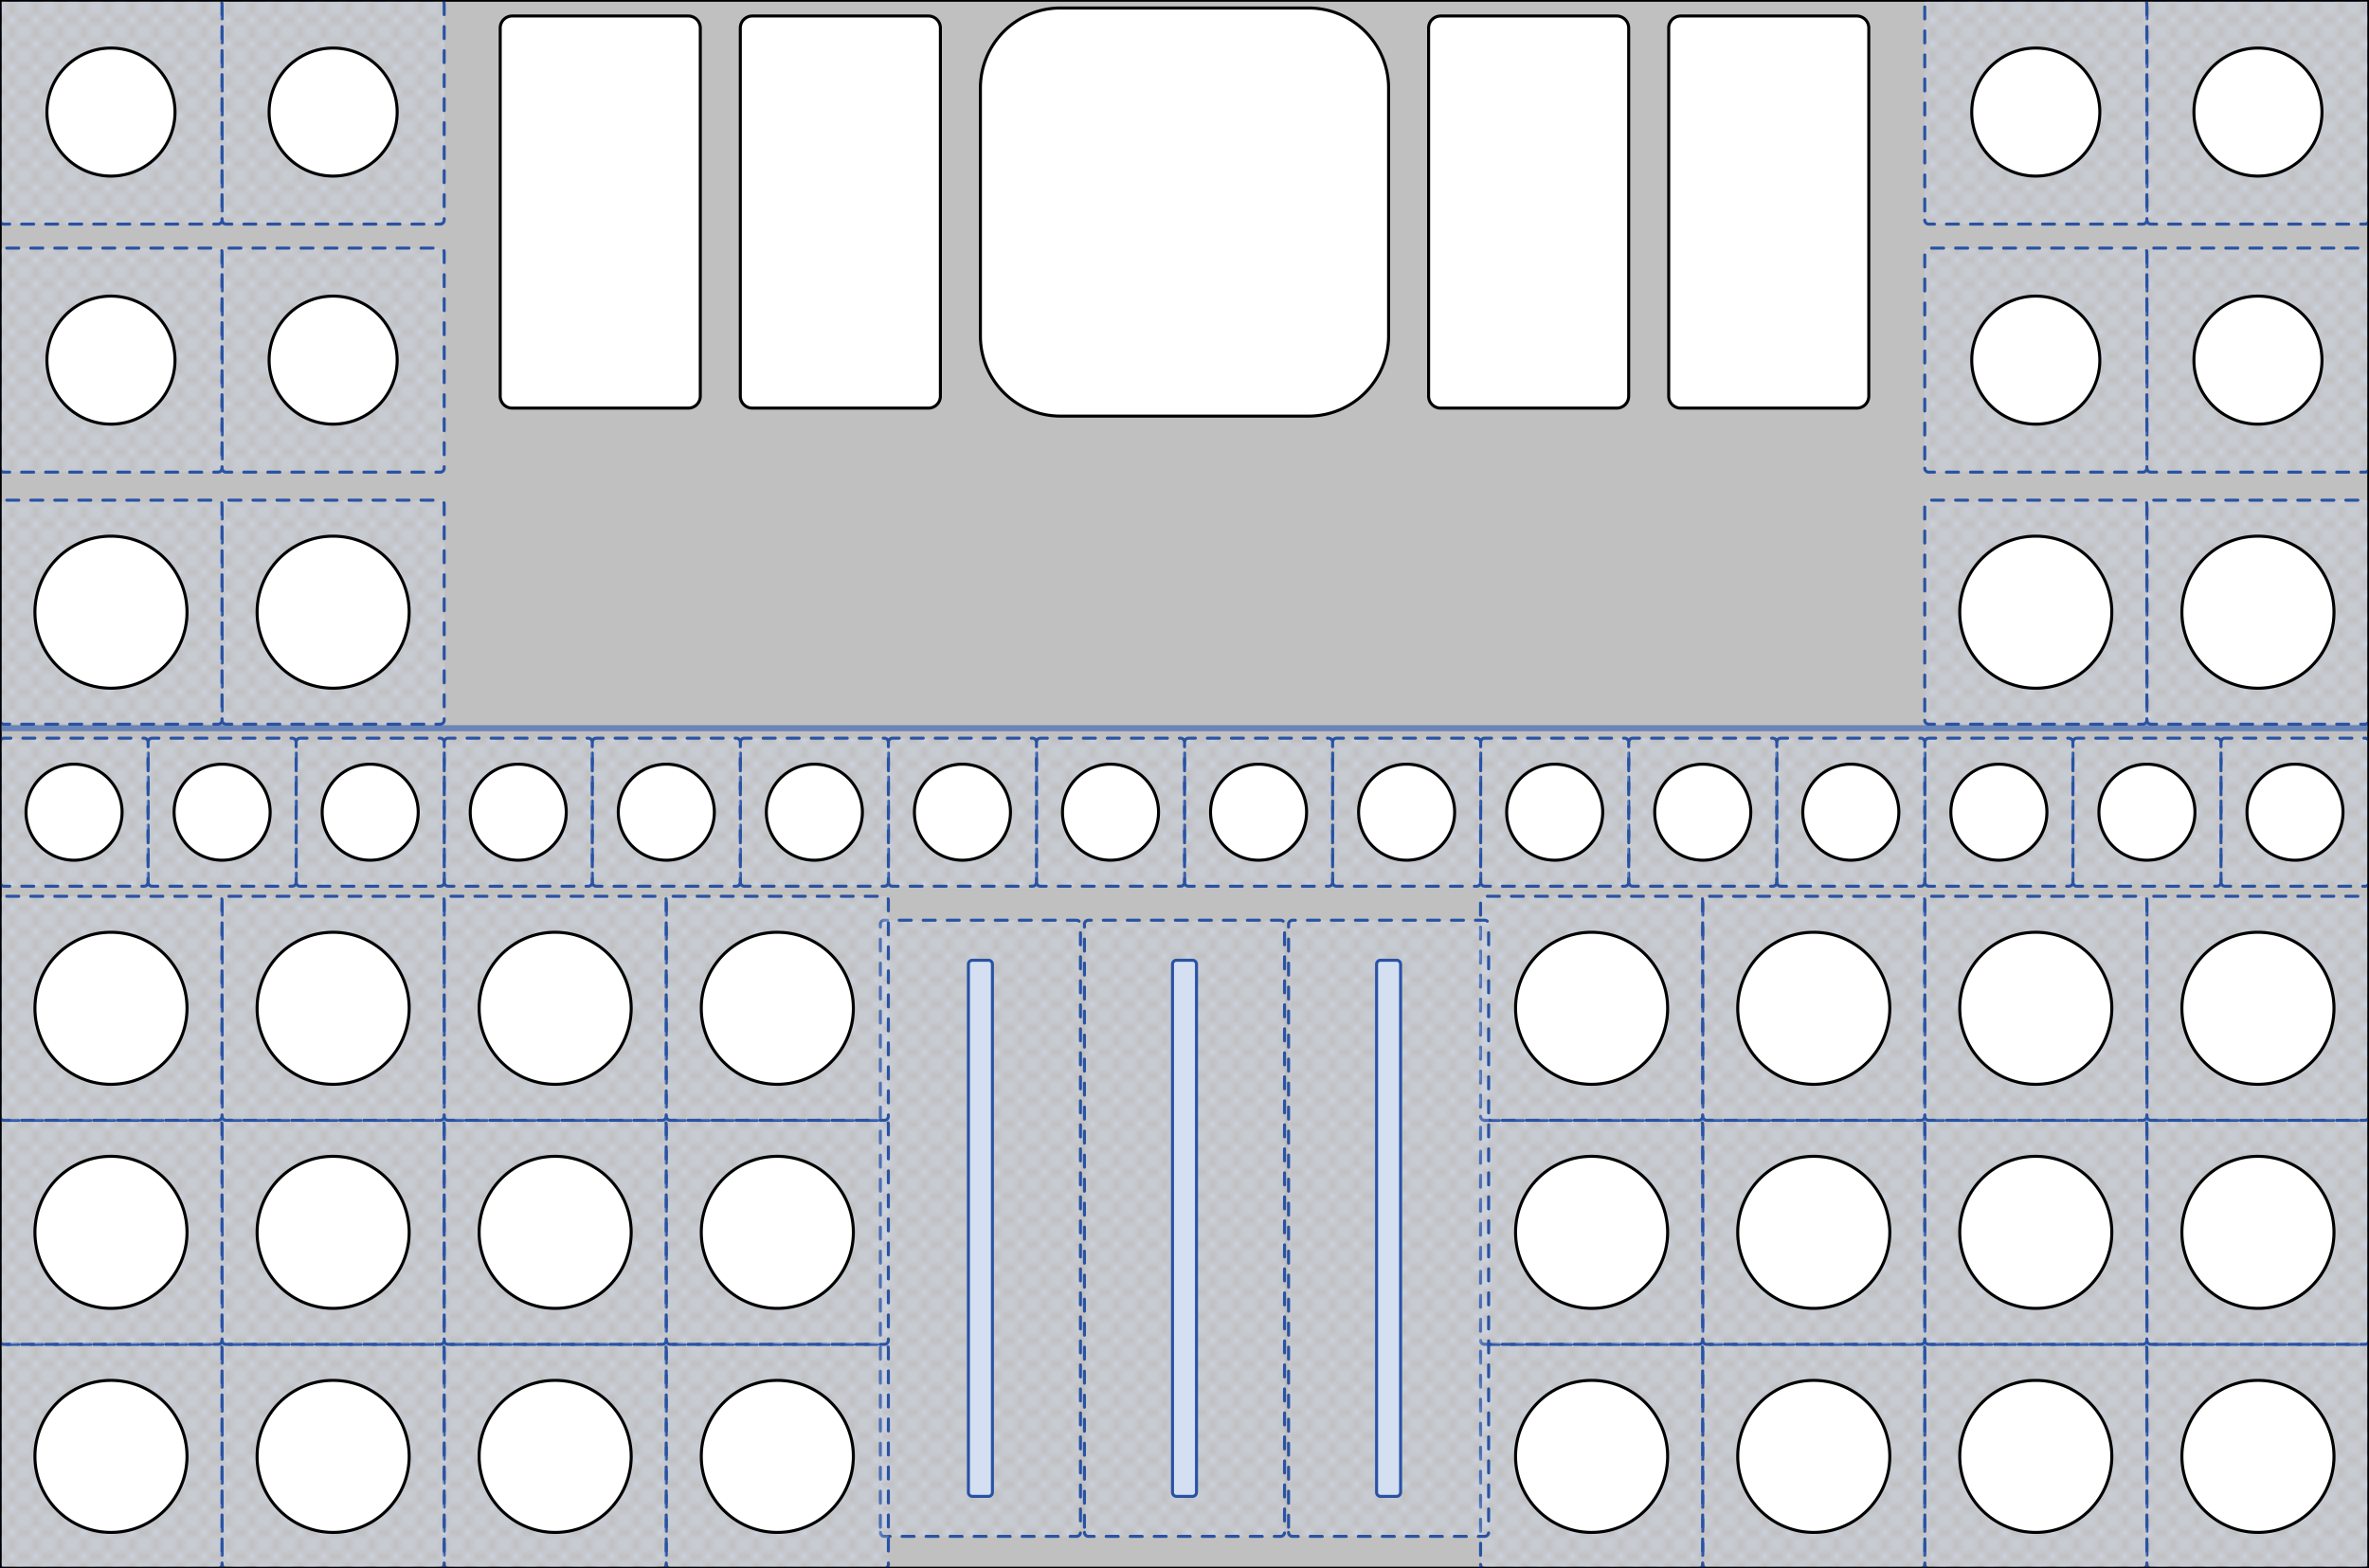 <?xml version="1.0" standalone="no"?>
<!DOCTYPE svg PUBLIC "-//W3C//DTD SVG 1.1//EN" 
  "http://www.w3.org/Graphics/SVG/1.1/DTD/svg11.dtd">
<svg width="296.000mm" height="196.000mm" version="1.1"
     viewBox="0 0 296.000 196.000"
     xmlns="http://www.w3.org/2000/svg"  xmlns:xlink="http://www.w3.org/1999/xlink" 
     xmlns:fpd="http://www.schaeffer-ag.de">
  <desc>Created with the Front Panel Designer by the export of the file '500-0950.fpd'.</desc>
  <defs>
    <pattern id="revside-fill" x="1" y="1" width="2.960" height="2.960" patternUnits="userSpaceOnUse">
      <line x1="0" y1="0" x2="2.960" y2="2.960" style="stroke-width:0.296; stroke:black; stroke-dasharray:none;" />
      <line x1="0" y1="2.960" x2="2.960" y2="0" style="stroke-width:0.296; stroke:black; stroke-dasharray:none;" />
    </pattern>
    <pattern id="revside-fill-silver" x="1" y="1" width="2.960" height="2.960" patternUnits="userSpaceOnUse">
      <line x1="0" y1="0" x2="2.960" y2="2.960" style="stroke-width:0.296; stroke:#e0e0e0; stroke-dasharray:none;" />
      <line x1="0" y1="2.960" x2="2.960" y2="0" style="stroke-width:0.296; stroke:#e0e0e0; stroke-dasharray:none;" />
    </pattern>
  </defs>
<g transform="scale(1,-1) translate( -0.000, -196.000)" 
   fill-rule="evenodd"
   style="stroke-linecap:round; stroke-linejoin:round; stroke-opacity:1.0; stroke-opacity:1.0;">
<path d="
M296.000 196.000
L296.000 0.000
L0.000 0.000
L0.000 196.000
L296.000 196.000
" 
fill="#c0c0c0" fill-opacity="1" vector-effect="non-scaling-stroke" stroke="#000000" stroke-width="0.100mm" stroke-opacity="1" fpd:visible="front back" />
<path d="
M296.000 105.000
L0.000 105.000
" 
fill="none" vector-effect="non-scaling-stroke" stroke="#6c85b8" stroke-width="0.200mm" stroke-opacity="1" fpd:visible="front" fpd:print_element="0" fpd:engraving="1" />
<path d="
M381.000 51.500
A0.500,0.500 0 0,1 381.500,51.000
L402.500 51.000
A0.500,0.500 0 0,1 403.000,51.500
L403.000 127.500
A0.500,0.500 0 0,1 402.500,128.000
L381.500 128.000
A0.500,0.500 0 0,1 381.000,127.500
L381.000 51.500
" 
fill="url(#revside-fill-#d4dff2)" opacity="1" vector-effect="non-scaling-stroke" stroke="#2952a3" stroke-width="0.100mm" stroke-opacity="1"  stroke-dasharray="1.5 1.5" fpd:visible="back" fpd:print_element="0" />
<path d="
M336.125 69.500
A0.500,0.500 0 0,1 336.625,69.000
L363.375 69.000
A0.500,0.500 0 0,1 363.875,69.500
L363.875 96.500
A0.500,0.500 0 0,1 363.375,97.000
L336.625 97.000
A0.500,0.500 0 0,1 336.125,96.500
L336.125 69.500
" 
fill="url(#revside-fill-#d4dff2)" opacity="1" vector-effect="non-scaling-stroke" stroke="#2952a3" stroke-width="0.100mm" stroke-opacity="1"  stroke-dasharray="1.5 1.5" fpd:visible="back" fpd:print_element="0" />
<path d="
M110.000 4.500
A0.500,0.500 0 0,1 110.500,4.000
L134.500 4.000
A0.500,0.500 0 0,1 135.000,4.500
L135.000 80.500
A0.500,0.500 0 0,1 134.500,81.000
L110.500 81.000
A0.500,0.500 0 0,1 110.000,80.500
L110.000 4.500
" 
fill="url(#revside-fill-#d4dff2)" opacity="1" vector-effect="non-scaling-stroke" stroke="#2952a3" stroke-width="0.100mm" stroke-opacity="1"  stroke-dasharray="1.5 1.5" fpd:visible="back" fpd:print_element="0" />
<path d="
M337.500 129.500
A0.500,0.500 0 0,1 338.000,129.000
L362.000 129.000
A0.500,0.500 0 0,1 362.500,129.500
L362.500 153.500
A0.500,0.500 0 0,1 362.000,154.000
L338.000 154.000
A0.500,0.500 0 0,1 337.500,153.500
L337.500 129.500
" 
fill="url(#revside-fill-#d4dff2)" opacity="1" vector-effect="non-scaling-stroke" stroke="#2952a3" stroke-width="0.100mm" stroke-opacity="1"  stroke-dasharray="1.5 1.5" fpd:visible="back" fpd:print_element="0" />
<path d="
M335.000 35.000
A0.500,0.500 0 0,1 335.500,34.500
L364.500 34.500
A0.500,0.500 0 0,1 365.000,35.000
L365.000 64.000
A0.500,0.500 0 0,1 364.500,64.500
L335.500 64.500
A0.500,0.500 0 0,1 335.000,64.000
L335.000 35.000
" 
fill="url(#revside-fill-#d4dff2)" opacity="1" vector-effect="non-scaling-stroke" stroke="#2952a3" stroke-width="0.100mm" stroke-opacity="1"  stroke-dasharray="1.5 1.5" fpd:visible="back" fpd:print_element="0" />
<path d="
M-92.000 136.500
A0.500,0.500 0 0,1 -91.500,136.000
L-67.500 136.000
A0.500,0.500 0 0,1 -67.000,136.500
L-67.000 160.500
A0.500,0.500 0 0,1 -67.500,161.000
L-91.500 161.000
A0.500,0.500 0 0,1 -92.000,160.500
L-92.000 136.500
" 
fill="url(#revside-fill-#d4dff2)" opacity="1" vector-effect="non-scaling-stroke" stroke="#2952a3" stroke-width="0.100mm" stroke-opacity="1"  stroke-dasharray="1.5 1.5" fpd:visible="back" fpd:print_element="0" />
<path d="
M-119.500 136.500
A0.500,0.500 0 0,1 -119.000,136.000
L-95.000 136.000
A0.500,0.500 0 0,1 -94.500,136.500
L-94.500 160.500
A0.500,0.500 0 0,1 -95.000,161.000
L-119.000 161.000
A0.500,0.500 0 0,1 -119.500,160.500
L-119.500 136.500
" 
fill="url(#revside-fill-#d4dff2)" opacity="1" vector-effect="non-scaling-stroke" stroke="#2952a3" stroke-width="0.100mm" stroke-opacity="1"  stroke-dasharray="1.5 1.5" fpd:visible="back" fpd:print_element="0" />
<path d="
M-60.000 135.500
A0.500,0.500 0 0,1 -59.500,135.000
L-35.500 135.000
A0.500,0.500 0 0,1 -35.000,135.500
L-35.000 159.500
A0.500,0.500 0 0,1 -35.500,160.000
L-59.500 160.000
A0.500,0.500 0 0,1 -60.000,159.500
L-60.000 135.500
" 
fill="url(#revside-fill-#d4dff2)" opacity="1" vector-effect="non-scaling-stroke" stroke="#2952a3" stroke-width="0.100mm" stroke-opacity="1"  stroke-dasharray="1.5 1.5" fpd:visible="back" fpd:print_element="0" />
<path d="
M339.500 160.500
A0.500,0.500 0 0,1 340.000,160.000
L360.000 160.000
A0.500,0.500 0 0,1 360.500,160.500
L360.500 180.500
A0.500,0.500 0 0,1 360.000,181.000
L340.000 181.000
A0.500,0.500 0 0,1 339.500,180.500
L339.500 160.500
" 
fill="url(#revside-fill-#d4dff2)" opacity="1" vector-effect="non-scaling-stroke" stroke="#2952a3" stroke-width="0.100mm" stroke-opacity="1"  stroke-dasharray="1.5 1.5" fpd:visible="back" fpd:print_element="0" />
<path d="
M336.000 186.500
A0.500,0.500 0 0,1 336.500,186.000
L363.500 186.000
A0.500,0.500 0 0,1 364.000,186.500
L364.000 213.500
A0.500,0.500 0 0,1 363.500,214.000
L336.500 214.000
A0.500,0.500 0 0,1 336.000,213.500
L336.000 186.500
" 
fill="url(#revside-fill-#d4dff2)" opacity="1" vector-effect="non-scaling-stroke" stroke="#2952a3" stroke-width="0.100mm" stroke-opacity="1"  stroke-dasharray="1.5 1.5" fpd:visible="back" fpd:print_element="0" />
<path d="
M339.500 102.500
A0.500,0.500 0 0,1 340.000,102.000
L360.000 102.000
A0.500,0.500 0 0,1 360.500,102.500
L360.500 122.500
A0.500,0.500 0 0,1 360.000,123.000
L340.000 123.000
A0.500,0.500 0 0,1 339.500,122.500
L339.500 102.500
" 
fill="url(#revside-fill-#d4dff2)" opacity="1" vector-effect="non-scaling-stroke" stroke="#2952a3" stroke-width="0.100mm" stroke-opacity="1"  stroke-dasharray="1.5 1.5" fpd:visible="back" fpd:print_element="0" />
<path d="
M312.750 103.750
A0.500,0.500 0 0,1 313.250,103.250
L330.750 103.250
A0.500,0.500 0 0,1 331.250,103.750
L331.250 121.250
A0.500,0.500 0 0,1 330.750,121.750
L313.250 121.750
A0.500,0.500 0 0,1 312.750,121.250
L312.750 103.750
" 
fill="url(#revside-fill-#d4dff2)" opacity="1" vector-effect="non-scaling-stroke" stroke="#2952a3" stroke-width="0.100mm" stroke-opacity="1"  stroke-dasharray="1.5 1.5" fpd:visible="back" fpd:print_element="0" />
<path d="
M277.504 85.750
A0.500,0.500 0 0,1 278.004,85.250
L295.504 85.250
A0.500,0.500 0 0,1 296.004,85.750
L296.004 103.250
A0.500,0.500 0 0,1 295.504,103.750
L278.004 103.750
A0.500,0.500 0 0,1 277.504,103.250
L277.504 85.750
" 
fill="url(#revside-fill-#d4dff2)" opacity="1" vector-effect="non-scaling-stroke" stroke="#2952a3" stroke-width="0.100mm" stroke-opacity="1"  stroke-dasharray="1.5 1.5" fpd:visible="back" fpd:print_element="0" />
<path d="
M259.004 85.750
A0.500,0.500 0 0,1 259.504,85.250
L277.004 85.250
A0.500,0.500 0 0,1 277.504,85.750
L277.504 103.250
A0.500,0.500 0 0,1 277.004,103.750
L259.504 103.750
A0.500,0.500 0 0,1 259.004,103.250
L259.004 85.750
" 
fill="url(#revside-fill-#d4dff2)" opacity="1" vector-effect="non-scaling-stroke" stroke="#2952a3" stroke-width="0.100mm" stroke-opacity="1"  stroke-dasharray="1.5 1.5" fpd:visible="back" fpd:print_element="0" />
<path d="
M240.504 85.750
A0.500,0.500 0 0,1 241.004,85.250
L258.504 85.250
A0.500,0.500 0 0,1 259.004,85.750
L259.004 103.250
A0.500,0.500 0 0,1 258.504,103.750
L241.004 103.750
A0.500,0.500 0 0,1 240.504,103.250
L240.504 85.750
" 
fill="url(#revside-fill-#d4dff2)" opacity="1" vector-effect="non-scaling-stroke" stroke="#2952a3" stroke-width="0.100mm" stroke-opacity="1"  stroke-dasharray="1.5 1.5" fpd:visible="back" fpd:print_element="0" />
<path d="
M222.004 85.750
A0.500,0.500 0 0,1 222.504,85.250
L240.004 85.250
A0.500,0.500 0 0,1 240.504,85.750
L240.504 103.250
A0.500,0.500 0 0,1 240.004,103.750
L222.504 103.750
A0.500,0.500 0 0,1 222.004,103.250
L222.004 85.750
" 
fill="url(#revside-fill-#d4dff2)" opacity="1" vector-effect="non-scaling-stroke" stroke="#2952a3" stroke-width="0.100mm" stroke-opacity="1"  stroke-dasharray="1.5 1.5" fpd:visible="back" fpd:print_element="0" />
<path d="
M203.504 85.750
A0.500,0.500 0 0,1 204.004,85.250
L221.504 85.250
A0.500,0.500 0 0,1 222.004,85.750
L222.004 103.250
A0.500,0.500 0 0,1 221.504,103.750
L204.004 103.750
A0.500,0.500 0 0,1 203.504,103.250
L203.504 85.750
" 
fill="url(#revside-fill-#d4dff2)" opacity="1" vector-effect="non-scaling-stroke" stroke="#2952a3" stroke-width="0.100mm" stroke-opacity="1"  stroke-dasharray="1.5 1.5" fpd:visible="back" fpd:print_element="0" />
<path d="
M185.004 85.750
A0.500,0.500 0 0,1 185.504,85.250
L203.004 85.250
A0.500,0.500 0 0,1 203.504,85.750
L203.504 103.250
A0.500,0.500 0 0,1 203.004,103.750
L185.504 103.750
A0.500,0.500 0 0,1 185.004,103.250
L185.004 85.750
" 
fill="url(#revside-fill-#d4dff2)" opacity="1" vector-effect="non-scaling-stroke" stroke="#2952a3" stroke-width="0.100mm" stroke-opacity="1"  stroke-dasharray="1.5 1.5" fpd:visible="back" fpd:print_element="0" />
<path d="
M166.504 85.750
A0.500,0.500 0 0,1 167.004,85.250
L184.504 85.250
A0.500,0.500 0 0,1 185.004,85.750
L185.004 103.250
A0.500,0.500 0 0,1 184.504,103.750
L167.004 103.750
A0.500,0.500 0 0,1 166.504,103.250
L166.504 85.750
" 
fill="url(#revside-fill-#d4dff2)" opacity="1" vector-effect="non-scaling-stroke" stroke="#2952a3" stroke-width="0.100mm" stroke-opacity="1"  stroke-dasharray="1.5 1.5" fpd:visible="back" fpd:print_element="0" />
<path d="
M148.004 85.750
A0.500,0.500 0 0,1 148.504,85.250
L166.004 85.250
A0.500,0.500 0 0,1 166.504,85.750
L166.504 103.250
A0.500,0.500 0 0,1 166.004,103.750
L148.504 103.750
A0.500,0.500 0 0,1 148.004,103.250
L148.004 85.750
" 
fill="url(#revside-fill-#d4dff2)" opacity="1" vector-effect="non-scaling-stroke" stroke="#2952a3" stroke-width="0.100mm" stroke-opacity="1"  stroke-dasharray="1.5 1.5" fpd:visible="back" fpd:print_element="0" />
<path d="
M129.504 85.750
A0.500,0.500 0 0,1 130.004,85.250
L147.504 85.250
A0.500,0.500 0 0,1 148.004,85.750
L148.004 103.250
A0.500,0.500 0 0,1 147.504,103.750
L130.004 103.750
A0.500,0.500 0 0,1 129.504,103.250
L129.504 85.750
" 
fill="url(#revside-fill-#d4dff2)" opacity="1" vector-effect="non-scaling-stroke" stroke="#2952a3" stroke-width="0.100mm" stroke-opacity="1"  stroke-dasharray="1.5 1.5" fpd:visible="back" fpd:print_element="0" />
<path d="
M111.004 85.750
A0.500,0.500 0 0,1 111.504,85.250
L129.004 85.250
A0.500,0.500 0 0,1 129.504,85.750
L129.504 103.250
A0.500,0.500 0 0,1 129.004,103.750
L111.504 103.750
A0.500,0.500 0 0,1 111.004,103.250
L111.004 85.750
" 
fill="url(#revside-fill-#d4dff2)" opacity="1" vector-effect="non-scaling-stroke" stroke="#2952a3" stroke-width="0.100mm" stroke-opacity="1"  stroke-dasharray="1.5 1.5" fpd:visible="back" fpd:print_element="0" />
<path d="
M92.504 85.750
A0.500,0.500 0 0,1 93.004,85.250
L110.504 85.250
A0.500,0.500 0 0,1 111.004,85.750
L111.004 103.250
A0.500,0.500 0 0,1 110.504,103.750
L93.004 103.750
A0.500,0.500 0 0,1 92.504,103.250
L92.504 85.750
" 
fill="url(#revside-fill-#d4dff2)" opacity="1" vector-effect="non-scaling-stroke" stroke="#2952a3" stroke-width="0.100mm" stroke-opacity="1"  stroke-dasharray="1.5 1.5" fpd:visible="back" fpd:print_element="0" />
<path d="
M74.004 85.750
A0.500,0.500 0 0,1 74.504,85.250
L92.004 85.250
A0.500,0.500 0 0,1 92.504,85.750
L92.504 103.250
A0.500,0.500 0 0,1 92.004,103.750
L74.504 103.750
A0.500,0.500 0 0,1 74.004,103.250
L74.004 85.750
" 
fill="url(#revside-fill-#d4dff2)" opacity="1" vector-effect="non-scaling-stroke" stroke="#2952a3" stroke-width="0.100mm" stroke-opacity="1"  stroke-dasharray="1.5 1.5" fpd:visible="back" fpd:print_element="0" />
<path d="
M268.250 0.495
A0.500,0.500 0 0,1 268.750,-0.005
L295.500 -0.005
A0.500,0.500 0 0,1 296.000,0.495
L296.000 27.495
A0.500,0.500 0 0,1 295.500,27.995
L268.750 27.995
A0.500,0.500 0 0,1 268.250,27.495
L268.250 0.495
" 
fill="url(#revside-fill-#d4dff2)" opacity="1" vector-effect="non-scaling-stroke" stroke="#2952a3" stroke-width="0.100mm" stroke-opacity="1"  stroke-dasharray="1.5 1.5" fpd:visible="back" fpd:print_element="0" />
<path d="
M268.250 28.495
A0.500,0.500 0 0,1 268.750,27.995
L295.500 27.995
A0.500,0.500 0 0,1 296.000,28.495
L296.000 55.495
A0.500,0.500 0 0,1 295.500,55.995
L268.750 55.995
A0.500,0.500 0 0,1 268.250,55.495
L268.250 28.495
" 
fill="url(#revside-fill-#d4dff2)" opacity="1" vector-effect="non-scaling-stroke" stroke="#2952a3" stroke-width="0.100mm" stroke-opacity="1"  stroke-dasharray="1.5 1.5" fpd:visible="back" fpd:print_element="0" />
<path d="
M268.250 56.495
A0.500,0.500 0 0,1 268.750,55.995
L295.500 55.995
A0.500,0.500 0 0,1 296.000,56.495
L296.000 83.495
A0.500,0.500 0 0,1 295.500,83.995
L268.750 83.995
A0.500,0.500 0 0,1 268.250,83.495
L268.250 56.495
" 
fill="url(#revside-fill-#d4dff2)" opacity="1" vector-effect="non-scaling-stroke" stroke="#2952a3" stroke-width="0.100mm" stroke-opacity="1"  stroke-dasharray="1.5 1.5" fpd:visible="back" fpd:print_element="0" />
<path d="
M240.491 0.495
A0.500,0.500 0 0,1 240.991,-0.005
L267.741 -0.005
A0.500,0.500 0 0,1 268.241,0.495
L268.241 27.495
A0.500,0.500 0 0,1 267.741,27.995
L240.991 27.995
A0.500,0.500 0 0,1 240.491,27.495
L240.491 0.495
" 
fill="url(#revside-fill-#d4dff2)" opacity="1" vector-effect="non-scaling-stroke" stroke="#2952a3" stroke-width="0.100mm" stroke-opacity="1"  stroke-dasharray="1.5 1.5" fpd:visible="back" fpd:print_element="0" />
<path d="
M240.491 28.495
A0.500,0.500 0 0,1 240.991,27.995
L267.741 27.995
A0.500,0.500 0 0,1 268.241,28.495
L268.241 55.495
A0.500,0.500 0 0,1 267.741,55.995
L240.991 55.995
A0.500,0.500 0 0,1 240.491,55.495
L240.491 28.495
" 
fill="url(#revside-fill-#d4dff2)" opacity="1" vector-effect="non-scaling-stroke" stroke="#2952a3" stroke-width="0.100mm" stroke-opacity="1"  stroke-dasharray="1.5 1.5" fpd:visible="back" fpd:print_element="0" />
<path d="
M240.491 56.495
A0.500,0.500 0 0,1 240.991,55.995
L267.741 55.995
A0.500,0.500 0 0,1 268.241,56.495
L268.241 83.495
A0.500,0.500 0 0,1 267.741,83.995
L240.991 83.995
A0.500,0.500 0 0,1 240.491,83.495
L240.491 56.495
" 
fill="url(#revside-fill-#d4dff2)" opacity="1" vector-effect="non-scaling-stroke" stroke="#2952a3" stroke-width="0.100mm" stroke-opacity="1"  stroke-dasharray="1.5 1.5" fpd:visible="back" fpd:print_element="0" />
<path d="
M212.750 0.495
A0.500,0.500 0 0,1 213.250,-0.005
L240.000 -0.005
A0.500,0.500 0 0,1 240.500,0.495
L240.500 27.495
A0.500,0.500 0 0,1 240.000,27.995
L213.250 27.995
A0.500,0.500 0 0,1 212.750,27.495
L212.750 0.495
" 
fill="url(#revside-fill-#d4dff2)" opacity="1" vector-effect="non-scaling-stroke" stroke="#2952a3" stroke-width="0.100mm" stroke-opacity="1"  stroke-dasharray="1.5 1.5" fpd:visible="back" fpd:print_element="0" />
<path d="
M212.750 28.495
A0.500,0.500 0 0,1 213.250,27.995
L240.000 27.995
A0.500,0.500 0 0,1 240.500,28.495
L240.500 55.495
A0.500,0.500 0 0,1 240.000,55.995
L213.250 55.995
A0.500,0.500 0 0,1 212.750,55.495
L212.750 28.495
" 
fill="url(#revside-fill-#d4dff2)" opacity="1" vector-effect="non-scaling-stroke" stroke="#2952a3" stroke-width="0.100mm" stroke-opacity="1"  stroke-dasharray="1.5 1.5" fpd:visible="back" fpd:print_element="0" />
<path d="
M212.750 56.495
A0.500,0.500 0 0,1 213.250,55.995
L240.000 55.995
A0.500,0.500 0 0,1 240.500,56.495
L240.500 83.495
A0.500,0.500 0 0,1 240.000,83.995
L213.250 83.995
A0.500,0.500 0 0,1 212.750,83.495
L212.750 56.495
" 
fill="url(#revside-fill-#d4dff2)" opacity="1" vector-effect="non-scaling-stroke" stroke="#2952a3" stroke-width="0.100mm" stroke-opacity="1"  stroke-dasharray="1.5 1.5" fpd:visible="back" fpd:print_element="0" />
<path d="
M184.991 0.495
A0.500,0.500 0 0,1 185.491,-0.005
L212.241 -0.005
A0.500,0.500 0 0,1 212.741,0.495
L212.741 27.495
A0.500,0.500 0 0,1 212.241,27.995
L185.491 27.995
A0.500,0.500 0 0,1 184.991,27.495
L184.991 0.495
" 
fill="url(#revside-fill-#d4dff2)" opacity="1" vector-effect="non-scaling-stroke" stroke="#2952a3" stroke-width="0.100mm" stroke-opacity="1"  stroke-dasharray="1.5 1.5" fpd:visible="back" fpd:print_element="0" />
<path d="
M184.991 28.495
A0.500,0.500 0 0,1 185.491,27.995
L212.241 27.995
A0.500,0.500 0 0,1 212.741,28.495
L212.741 55.495
A0.500,0.500 0 0,1 212.241,55.995
L185.491 55.995
A0.500,0.500 0 0,1 184.991,55.495
L184.991 28.495
" 
fill="url(#revside-fill-#d4dff2)" opacity="1" vector-effect="non-scaling-stroke" stroke="#2952a3" stroke-width="0.100mm" stroke-opacity="1"  stroke-dasharray="1.5 1.5" fpd:visible="back" fpd:print_element="0" />
<path d="
M184.991 56.495
A0.500,0.500 0 0,1 185.491,55.995
L212.241 55.995
A0.500,0.500 0 0,1 212.741,56.495
L212.741 83.495
A0.500,0.500 0 0,1 212.241,83.995
L185.491 83.995
A0.500,0.500 0 0,1 184.991,83.495
L184.991 56.495
" 
fill="url(#revside-fill-#d4dff2)" opacity="1" vector-effect="non-scaling-stroke" stroke="#2952a3" stroke-width="0.100mm" stroke-opacity="1"  stroke-dasharray="1.5 1.5" fpd:visible="back" fpd:print_element="0" />
<path d="
M83.250 0.495
A0.500,0.500 0 0,1 83.750,-0.005
L110.500 -0.005
A0.500,0.500 0 0,1 111.000,0.495
L111.000 27.495
A0.500,0.500 0 0,1 110.500,27.995
L83.750 27.995
A0.500,0.500 0 0,1 83.250,27.495
L83.250 0.495
" 
fill="url(#revside-fill-#d4dff2)" opacity="1" vector-effect="non-scaling-stroke" stroke="#2952a3" stroke-width="0.100mm" stroke-opacity="1"  stroke-dasharray="1.5 1.5" fpd:visible="back" fpd:print_element="0" />
<path d="
M83.250 28.495
A0.500,0.500 0 0,1 83.750,27.995
L110.500 27.995
A0.500,0.500 0 0,1 111.000,28.495
L111.000 55.495
A0.500,0.500 0 0,1 110.500,55.995
L83.750 55.995
A0.500,0.500 0 0,1 83.250,55.495
L83.250 28.495
" 
fill="url(#revside-fill-#d4dff2)" opacity="1" vector-effect="non-scaling-stroke" stroke="#2952a3" stroke-width="0.100mm" stroke-opacity="1"  stroke-dasharray="1.5 1.5" fpd:visible="back" fpd:print_element="0" />
<path d="
M83.250 56.495
A0.500,0.500 0 0,1 83.750,55.995
L110.500 55.995
A0.500,0.500 0 0,1 111.000,56.495
L111.000 83.495
A0.500,0.500 0 0,1 110.500,83.995
L83.750 83.995
A0.500,0.500 0 0,1 83.250,83.495
L83.250 56.495
" 
fill="url(#revside-fill-#d4dff2)" opacity="1" vector-effect="non-scaling-stroke" stroke="#2952a3" stroke-width="0.100mm" stroke-opacity="1"  stroke-dasharray="1.5 1.5" fpd:visible="back" fpd:print_element="0" />
<path d="
M55.491 0.495
A0.500,0.500 0 0,1 55.991,-0.005
L82.741 -0.005
A0.500,0.500 0 0,1 83.241,0.495
L83.241 27.495
A0.500,0.500 0 0,1 82.741,27.995
L55.991 27.995
A0.500,0.500 0 0,1 55.491,27.495
L55.491 0.495
" 
fill="url(#revside-fill-#d4dff2)" opacity="1" vector-effect="non-scaling-stroke" stroke="#2952a3" stroke-width="0.100mm" stroke-opacity="1"  stroke-dasharray="1.5 1.5" fpd:visible="back" fpd:print_element="0" />
<path d="
M55.491 28.495
A0.500,0.500 0 0,1 55.991,27.995
L82.741 27.995
A0.500,0.500 0 0,1 83.241,28.495
L83.241 55.495
A0.500,0.500 0 0,1 82.741,55.995
L55.991 55.995
A0.500,0.500 0 0,1 55.491,55.495
L55.491 28.495
" 
fill="url(#revside-fill-#d4dff2)" opacity="1" vector-effect="non-scaling-stroke" stroke="#2952a3" stroke-width="0.100mm" stroke-opacity="1"  stroke-dasharray="1.5 1.5" fpd:visible="back" fpd:print_element="0" />
<path d="
M55.491 56.495
A0.500,0.500 0 0,1 55.991,55.995
L82.741 55.995
A0.500,0.500 0 0,1 83.241,56.495
L83.241 83.495
A0.500,0.500 0 0,1 82.741,83.995
L55.991 83.995
A0.500,0.500 0 0,1 55.491,83.495
L55.491 56.495
" 
fill="url(#revside-fill-#d4dff2)" opacity="1" vector-effect="non-scaling-stroke" stroke="#2952a3" stroke-width="0.100mm" stroke-opacity="1"  stroke-dasharray="1.5 1.5" fpd:visible="back" fpd:print_element="0" />
<path d="
M27.750 0.495
A0.500,0.500 0 0,1 28.250,-0.005
L55.000 -0.005
A0.500,0.500 0 0,1 55.500,0.495
L55.500 27.495
A0.500,0.500 0 0,1 55.000,27.995
L28.250 27.995
A0.500,0.500 0 0,1 27.750,27.495
L27.750 0.495
" 
fill="url(#revside-fill-#d4dff2)" opacity="1" vector-effect="non-scaling-stroke" stroke="#2952a3" stroke-width="0.100mm" stroke-opacity="1"  stroke-dasharray="1.5 1.5" fpd:visible="back" fpd:print_element="0" />
<path d="
M27.750 28.495
A0.500,0.500 0 0,1 28.250,27.995
L55.000 27.995
A0.500,0.500 0 0,1 55.500,28.495
L55.500 55.495
A0.500,0.500 0 0,1 55.000,55.995
L28.250 55.995
A0.500,0.500 0 0,1 27.750,55.495
L27.750 28.495
" 
fill="url(#revside-fill-#d4dff2)" opacity="1" vector-effect="non-scaling-stroke" stroke="#2952a3" stroke-width="0.100mm" stroke-opacity="1"  stroke-dasharray="1.5 1.5" fpd:visible="back" fpd:print_element="0" />
<path d="
M27.750 56.495
A0.500,0.500 0 0,1 28.250,55.995
L55.000 55.995
A0.500,0.500 0 0,1 55.500,56.495
L55.500 83.495
A0.500,0.500 0 0,1 55.000,83.995
L28.250 83.995
A0.500,0.500 0 0,1 27.750,83.495
L27.750 56.495
" 
fill="url(#revside-fill-#d4dff2)" opacity="1" vector-effect="non-scaling-stroke" stroke="#2952a3" stroke-width="0.100mm" stroke-opacity="1"  stroke-dasharray="1.5 1.5" fpd:visible="back" fpd:print_element="0" />
<path d="
M-0.009 0.495
A0.500,0.500 0 0,1 0.491,-0.005
L27.241 -0.005
A0.500,0.500 0 0,1 27.741,0.495
L27.741 27.495
A0.500,0.500 0 0,1 27.241,27.995
L0.491 27.995
A0.500,0.500 0 0,1 -0.009,27.495
L-0.009 0.495
" 
fill="url(#revside-fill-#d4dff2)" opacity="1" vector-effect="non-scaling-stroke" stroke="#2952a3" stroke-width="0.100mm" stroke-opacity="1"  stroke-dasharray="1.5 1.5" fpd:visible="back" fpd:print_element="0" />
<path d="
M-0.009 28.495
A0.500,0.500 0 0,1 0.491,27.995
L27.241 27.995
A0.500,0.500 0 0,1 27.741,28.495
L27.741 55.495
A0.500,0.500 0 0,1 27.241,55.995
L0.491 55.995
A0.500,0.500 0 0,1 -0.009,55.495
L-0.009 28.495
" 
fill="url(#revside-fill-#d4dff2)" opacity="1" vector-effect="non-scaling-stroke" stroke="#2952a3" stroke-width="0.100mm" stroke-opacity="1"  stroke-dasharray="1.5 1.5" fpd:visible="back" fpd:print_element="0" />
<path d="
M-0.009 56.495
A0.500,0.500 0 0,1 0.491,55.995
L27.241 55.995
A0.500,0.500 0 0,1 27.741,56.495
L27.741 83.495
A0.500,0.500 0 0,1 27.241,83.995
L0.491 83.995
A0.500,0.500 0 0,1 -0.009,83.495
L-0.009 56.495
" 
fill="url(#revside-fill-#d4dff2)" opacity="1" vector-effect="non-scaling-stroke" stroke="#2952a3" stroke-width="0.100mm" stroke-opacity="1"  stroke-dasharray="1.5 1.5" fpd:visible="back" fpd:print_element="0" />
<path d="
M27.750 105.995
A0.500,0.500 0 0,1 28.250,105.495
L55.000 105.495
A0.500,0.500 0 0,1 55.500,105.995
L55.500 132.995
A0.500,0.500 0 0,1 55.000,133.495
L28.250 133.495
A0.500,0.500 0 0,1 27.750,132.995
L27.750 105.995
" 
fill="url(#revside-fill-#d4dff2)" opacity="1" vector-effect="non-scaling-stroke" stroke="#2952a3" stroke-width="0.100mm" stroke-opacity="1"  stroke-dasharray="1.5 1.5" fpd:visible="back" fpd:print_element="0" />
<path d="
M-0.009 105.995
A0.500,0.500 0 0,1 0.491,105.495
L27.241 105.495
A0.500,0.500 0 0,1 27.741,105.995
L27.741 132.995
A0.500,0.500 0 0,1 27.241,133.495
L0.491 133.495
A0.500,0.500 0 0,1 -0.009,132.995
L-0.009 105.995
" 
fill="url(#revside-fill-#d4dff2)" opacity="1" vector-effect="non-scaling-stroke" stroke="#2952a3" stroke-width="0.100mm" stroke-opacity="1"  stroke-dasharray="1.5 1.5" fpd:visible="back" fpd:print_element="0" />
<path d="
M135.500 4.500
A0.500,0.500 0 0,1 136.000,4.000
L160.000 4.000
A0.500,0.500 0 0,1 160.500,4.500
L160.500 80.500
A0.500,0.500 0 0,1 160.000,81.000
L136.000 81.000
A0.500,0.500 0 0,1 135.500,80.500
L135.500 4.500
" 
fill="url(#revside-fill-#d4dff2)" opacity="1" vector-effect="non-scaling-stroke" stroke="#2952a3" stroke-width="0.100mm" stroke-opacity="1"  stroke-dasharray="1.5 1.5" fpd:visible="back" fpd:print_element="0" />
<path d="
M161.000 4.500
A0.500,0.500 0 0,1 161.500,4.000
L185.500 4.000
A0.500,0.500 0 0,1 186.000,4.500
L186.000 80.500
A0.500,0.500 0 0,1 185.500,81.000
L161.500 81.000
A0.500,0.500 0 0,1 161.000,80.500
L161.000 4.500
" 
fill="url(#revside-fill-#d4dff2)" opacity="1" vector-effect="non-scaling-stroke" stroke="#2952a3" stroke-width="0.100mm" stroke-opacity="1"  stroke-dasharray="1.5 1.5" fpd:visible="back" fpd:print_element="0" />
<path d="
M27.750 137.495
A0.500,0.500 0 0,1 28.250,136.995
L55.000 136.995
A0.500,0.500 0 0,1 55.500,137.495
L55.500 164.495
A0.500,0.500 0 0,1 55.000,164.995
L28.250 164.995
A0.500,0.500 0 0,1 27.750,164.495
L27.750 137.495
" 
fill="url(#revside-fill-#d4dff2)" opacity="1" vector-effect="non-scaling-stroke" stroke="#2952a3" stroke-width="0.100mm" stroke-opacity="1"  stroke-dasharray="1.5 1.5" fpd:visible="back" fpd:print_element="0" />
<path d="
M-0.009 137.495
A0.500,0.500 0 0,1 0.491,136.995
L27.241 136.995
A0.500,0.500 0 0,1 27.741,137.495
L27.741 164.495
A0.500,0.500 0 0,1 27.241,164.995
L0.491 164.995
A0.500,0.500 0 0,1 -0.009,164.495
L-0.009 137.495
" 
fill="url(#revside-fill-#d4dff2)" opacity="1" vector-effect="non-scaling-stroke" stroke="#2952a3" stroke-width="0.100mm" stroke-opacity="1"  stroke-dasharray="1.5 1.5" fpd:visible="back" fpd:print_element="0" />
<path d="
M27.750 168.495
A0.500,0.500 0 0,1 28.250,167.995
L55.000 167.995
A0.500,0.500 0 0,1 55.500,168.495
L55.500 195.495
A0.500,0.500 0 0,1 55.000,195.995
L28.250 195.995
A0.500,0.500 0 0,1 27.750,195.495
L27.750 168.495
" 
fill="url(#revside-fill-#d4dff2)" opacity="1" vector-effect="non-scaling-stroke" stroke="#2952a3" stroke-width="0.100mm" stroke-opacity="1"  stroke-dasharray="1.5 1.5" fpd:visible="back" fpd:print_element="0" />
<path d="
M-0.009 168.495
A0.500,0.500 0 0,1 0.491,167.995
L27.241 167.995
A0.500,0.500 0 0,1 27.741,168.495
L27.741 195.495
A0.500,0.500 0 0,1 27.241,195.995
L0.491 195.995
A0.500,0.500 0 0,1 -0.009,195.495
L-0.009 168.495
" 
fill="url(#revside-fill-#d4dff2)" opacity="1" vector-effect="non-scaling-stroke" stroke="#2952a3" stroke-width="0.100mm" stroke-opacity="1"  stroke-dasharray="1.5 1.5" fpd:visible="back" fpd:print_element="0" />
<path d="
M-117.500 177.500
A0.500,0.500 0 0,1 -117.000,177.000
L-88.000 177.000
A0.500,0.500 0 0,1 -87.500,177.500
L-87.500 206.500
A0.500,0.500 0 0,1 -88.000,207.000
L-117.000 207.000
A0.500,0.500 0 0,1 -117.500,206.500
L-117.500 177.500
" 
fill="url(#revside-fill-#d4dff2)" opacity="1" vector-effect="non-scaling-stroke" stroke="#2952a3" stroke-width="0.100mm" stroke-opacity="1"  stroke-dasharray="1.5 1.5" fpd:visible="back" fpd:print_element="0" />
<path d="
M-82.500 177.500
A0.500,0.500 0 0,1 -82.000,177.000
L-53.000 177.000
A0.500,0.500 0 0,1 -52.500,177.500
L-52.500 206.500
A0.500,0.500 0 0,1 -53.000,207.000
L-82.000 207.000
A0.500,0.500 0 0,1 -82.500,206.500
L-82.500 177.500
" 
fill="url(#revside-fill-#d4dff2)" opacity="1" vector-effect="non-scaling-stroke" stroke="#2952a3" stroke-width="0.100mm" stroke-opacity="1"  stroke-dasharray="1.5 1.5" fpd:visible="back" fpd:print_element="0" />
<path d="
M55.504 85.750
A0.500,0.500 0 0,1 56.004,85.250
L73.504 85.250
A0.500,0.500 0 0,1 74.004,85.750
L74.004 103.250
A0.500,0.500 0 0,1 73.504,103.750
L56.004 103.750
A0.500,0.500 0 0,1 55.504,103.250
L55.504 85.750
" 
fill="url(#revside-fill-#d4dff2)" opacity="1" vector-effect="non-scaling-stroke" stroke="#2952a3" stroke-width="0.100mm" stroke-opacity="1"  stroke-dasharray="1.5 1.5" fpd:visible="back" fpd:print_element="0" />
<path d="
M37.004 85.750
A0.500,0.500 0 0,1 37.504,85.250
L55.004 85.250
A0.500,0.500 0 0,1 55.504,85.750
L55.504 103.250
A0.500,0.500 0 0,1 55.004,103.750
L37.504 103.750
A0.500,0.500 0 0,1 37.004,103.250
L37.004 85.750
" 
fill="url(#revside-fill-#d4dff2)" opacity="1" vector-effect="non-scaling-stroke" stroke="#2952a3" stroke-width="0.100mm" stroke-opacity="1"  stroke-dasharray="1.5 1.5" fpd:visible="back" fpd:print_element="0" />
<path d="
M18.504 85.750
A0.500,0.500 0 0,1 19.004,85.250
L36.504 85.250
A0.500,0.500 0 0,1 37.004,85.750
L37.004 103.250
A0.500,0.500 0 0,1 36.504,103.750
L19.004 103.750
A0.500,0.500 0 0,1 18.504,103.250
L18.504 85.750
" 
fill="url(#revside-fill-#d4dff2)" opacity="1" vector-effect="non-scaling-stroke" stroke="#2952a3" stroke-width="0.100mm" stroke-opacity="1"  stroke-dasharray="1.5 1.5" fpd:visible="back" fpd:print_element="0" />
<path d="
M0.004 85.750
A0.500,0.500 0 0,1 0.504,85.250
L18.004 85.250
A0.500,0.500 0 0,1 18.504,85.750
L18.504 103.250
A0.500,0.500 0 0,1 18.004,103.750
L0.504 103.750
A0.500,0.500 0 0,1 0.004,103.250
L0.004 85.750
" 
fill="url(#revside-fill-#d4dff2)" opacity="1" vector-effect="non-scaling-stroke" stroke="#2952a3" stroke-width="0.100mm" stroke-opacity="1"  stroke-dasharray="1.5 1.5" fpd:visible="back" fpd:print_element="0" />
<path d="
M-32.500 135.500
A0.500,0.500 0 0,1 -32.000,135.000
L-8.000 135.000
A0.500,0.500 0 0,1 -7.500,135.500
L-7.500 159.500
A0.500,0.500 0 0,1 -8.000,160.000
L-32.000 160.000
A0.500,0.500 0 0,1 -32.500,159.500
L-32.500 135.500
" 
fill="url(#revside-fill-#d4dff2)" opacity="1" vector-effect="non-scaling-stroke" stroke="#2952a3" stroke-width="0.100mm" stroke-opacity="1"  stroke-dasharray="1.5 1.5" fpd:visible="back" fpd:print_element="0" />
<path d="
M108.500 210.000
A0.500,0.500 0 0,1 109.000,209.500
L133.000 209.500
A0.500,0.500 0 0,1 133.500,210.000
L133.500 234.000
A0.500,0.500 0 0,1 133.000,234.500
L109.000 234.500
A0.500,0.500 0 0,1 108.500,234.000
L108.500 210.000
" 
fill="url(#revside-fill-#d4dff2)" opacity="1" vector-effect="non-scaling-stroke" stroke="#2952a3" stroke-width="0.100mm" stroke-opacity="1"  stroke-dasharray="1.5 1.5" fpd:visible="back" fpd:print_element="0" />
<path d="
M134.000 210.000
A0.500,0.500 0 0,1 134.500,209.500
L158.500 209.500
A0.500,0.500 0 0,1 159.000,210.000
L159.000 234.000
A0.500,0.500 0 0,1 158.500,234.500
L134.500 234.500
A0.500,0.500 0 0,1 134.000,234.000
L134.000 210.000
" 
fill="url(#revside-fill-#d4dff2)" opacity="1" vector-effect="non-scaling-stroke" stroke="#2952a3" stroke-width="0.100mm" stroke-opacity="1"  stroke-dasharray="1.5 1.5" fpd:visible="back" fpd:print_element="0" />
<path d="
M159.500 210.000
A0.500,0.500 0 0,1 160.000,209.500
L184.000 209.500
A0.500,0.500 0 0,1 184.500,210.000
L184.500 234.000
A0.500,0.500 0 0,1 184.000,234.500
L160.000 234.500
A0.500,0.500 0 0,1 159.500,234.000
L159.500 210.000
" 
fill="url(#revside-fill-#d4dff2)" opacity="1" vector-effect="non-scaling-stroke" stroke="#2952a3" stroke-width="0.100mm" stroke-opacity="1"  stroke-dasharray="1.5 1.5" fpd:visible="back" fpd:print_element="0" />
<path d="
M268.250 137.495
A0.500,0.500 0 0,1 268.750,136.995
L295.500 136.995
A0.500,0.500 0 0,1 296.000,137.495
L296.000 164.495
A0.500,0.500 0 0,1 295.500,164.995
L268.750 164.995
A0.500,0.500 0 0,1 268.250,164.495
L268.250 137.495
" 
fill="url(#revside-fill-#d4dff2)" opacity="1" vector-effect="non-scaling-stroke" stroke="#2952a3" stroke-width="0.100mm" stroke-opacity="1"  stroke-dasharray="1.5 1.5" fpd:visible="back" fpd:print_element="0" />
<path d="
M240.491 137.495
A0.500,0.500 0 0,1 240.991,136.995
L267.741 136.995
A0.500,0.500 0 0,1 268.241,137.495
L268.241 164.495
A0.500,0.500 0 0,1 267.741,164.995
L240.991 164.995
A0.500,0.500 0 0,1 240.491,164.495
L240.491 137.495
" 
fill="url(#revside-fill-#d4dff2)" opacity="1" vector-effect="non-scaling-stroke" stroke="#2952a3" stroke-width="0.100mm" stroke-opacity="1"  stroke-dasharray="1.5 1.5" fpd:visible="back" fpd:print_element="0" />
<path d="
M268.250 168.495
A0.500,0.500 0 0,1 268.750,167.995
L295.500 167.995
A0.500,0.500 0 0,1 296.000,168.495
L296.000 195.495
A0.500,0.500 0 0,1 295.500,195.995
L268.750 195.995
A0.500,0.500 0 0,1 268.250,195.495
L268.250 168.495
" 
fill="url(#revside-fill-#d4dff2)" opacity="1" vector-effect="non-scaling-stroke" stroke="#2952a3" stroke-width="0.100mm" stroke-opacity="1"  stroke-dasharray="1.5 1.5" fpd:visible="back" fpd:print_element="0" />
<path d="
M240.491 168.495
A0.500,0.500 0 0,1 240.991,167.995
L267.741 167.995
A0.500,0.500 0 0,1 268.241,168.495
L268.241 195.495
A0.500,0.500 0 0,1 267.741,195.995
L240.991 195.995
A0.500,0.500 0 0,1 240.491,195.495
L240.491 168.495
" 
fill="url(#revside-fill-#d4dff2)" opacity="1" vector-effect="non-scaling-stroke" stroke="#2952a3" stroke-width="0.100mm" stroke-opacity="1"  stroke-dasharray="1.5 1.5" fpd:visible="back" fpd:print_element="0" />
<path d="
M268.250 105.995
A0.500,0.500 0 0,1 268.750,105.495
L295.500 105.495
A0.500,0.500 0 0,1 296.000,105.995
L296.000 132.995
A0.500,0.500 0 0,1 295.500,133.495
L268.750 133.495
A0.500,0.500 0 0,1 268.250,132.995
L268.250 105.995
" 
fill="url(#revside-fill-#d4dff2)" opacity="1" vector-effect="non-scaling-stroke" stroke="#2952a3" stroke-width="0.100mm" stroke-opacity="1"  stroke-dasharray="1.5 1.5" fpd:visible="back" fpd:print_element="0" />
<path d="
M240.491 105.995
A0.500,0.500 0 0,1 240.991,105.495
L267.741 105.495
A0.500,0.500 0 0,1 268.241,105.995
L268.241 132.995
A0.500,0.500 0 0,1 267.741,133.495
L240.991 133.495
A0.500,0.500 0 0,1 240.491,132.995
L240.491 105.995
" 
fill="url(#revside-fill-#d4dff2)" opacity="1" vector-effect="non-scaling-stroke" stroke="#2952a3" stroke-width="0.100mm" stroke-opacity="1"  stroke-dasharray="1.5 1.5" fpd:visible="back" fpd:print_element="0" />
<path d="
M390.500 56.500
A0.500,0.500 0 0,1 391.000,56.000
L393.000 56.000
A0.500,0.500 0 0,1 393.500,56.500
L393.500 122.500
A0.500,0.500 0 0,1 393.000,123.000
L391.000 123.000
A0.500,0.500 0 0,1 390.500,122.500
L390.500 56.500
" 
fill="#d4dff2" fill-opacity="1" vector-effect="non-scaling-stroke" stroke="#2952a3" stroke-width="0.100mm" stroke-opacity="1" fpd:visible="front back" fpd:print_element="0" />
<path d="
M121.000 9.500
A0.500,0.500 0 0,1 121.500,9.000
L123.500 9.000
A0.500,0.500 0 0,1 124.000,9.500
L124.000 75.500
A0.500,0.500 0 0,1 123.500,76.000
L121.500 76.000
A0.500,0.500 0 0,1 121.000,75.500
L121.000 9.500
" 
fill="#d4dff2" fill-opacity="1" vector-effect="non-scaling-stroke" stroke="#2952a3" stroke-width="0.100mm" stroke-opacity="1" fpd:visible="front back" fpd:print_element="0" />
<path d="
M146.500 9.500
A0.500,0.500 0 0,1 147.000,9.000
L149.000 9.000
A0.500,0.500 0 0,1 149.500,9.500
L149.500 75.500
A0.500,0.500 0 0,1 149.000,76.000
L147.000 76.000
A0.500,0.500 0 0,1 146.500,75.500
L146.500 9.500
" 
fill="#d4dff2" fill-opacity="1" vector-effect="non-scaling-stroke" stroke="#2952a3" stroke-width="0.100mm" stroke-opacity="1" fpd:visible="front back" fpd:print_element="0" />
<path d="
M172.000 9.500
A0.500,0.500 0 0,1 172.500,9.000
L174.500 9.000
A0.500,0.500 0 0,1 175.000,9.500
L175.000 75.500
A0.500,0.500 0 0,1 174.500,76.000
L172.500 76.000
A0.500,0.500 0 0,1 172.000,75.500
L172.000 9.500
" 
fill="#d4dff2" fill-opacity="1" vector-effect="non-scaling-stroke" stroke="#2952a3" stroke-width="0.100mm" stroke-opacity="1" fpd:visible="front back" fpd:print_element="0" />
<path d="
M340.500 83.000
A9.500,9.500 0 1,0 359.500,83.000
A9.500,9.500 0 1,0 340.500,83.000
" 
fill="#ffffff" fill-opacity="1" vector-effect="non-scaling-stroke" stroke="#000000" stroke-width="0.100mm" stroke-opacity="1" fpd:visible="front back" fpd:print_element="0" />
<path d="
M346.500 141.500
A3.500,3.500 0 1,0 353.500,141.500
A3.500,3.500 0 1,0 346.500,141.500
" 
fill="#ffffff" fill-opacity="1" vector-effect="non-scaling-stroke" stroke="#000000" stroke-width="0.100mm" stroke-opacity="1" fpd:visible="front back" fpd:print_element="0" />
<path d="
M-83.000 148.500
A3.500,3.500 0 1,0 -76.000,148.500
A3.500,3.500 0 1,0 -83.000,148.500
" 
fill="#ffffff" fill-opacity="1" vector-effect="non-scaling-stroke" stroke="#000000" stroke-width="0.100mm" stroke-opacity="1" fpd:visible="front back" fpd:print_element="0" />
<path d="
M-110.500 148.500
A3.500,3.500 0 1,0 -103.500,148.500
A3.500,3.500 0 1,0 -110.500,148.500
" 
fill="#ffffff" fill-opacity="1" vector-effect="non-scaling-stroke" stroke="#000000" stroke-width="0.100mm" stroke-opacity="1" fpd:visible="front back" fpd:print_element="0" />
<path d="
M-51.000 147.500
A3.500,3.500 0 1,0 -44.000,147.500
A3.500,3.500 0 1,0 -51.000,147.500
" 
fill="#ffffff" fill-opacity="1" vector-effect="non-scaling-stroke" stroke="#000000" stroke-width="0.100mm" stroke-opacity="1" fpd:visible="front back" fpd:print_element="0" />
<path d="
M342.000 170.500
A8.000,8.000 0 1,0 358.000,170.500
A8.000,8.000 0 1,0 342.000,170.500
" 
fill="#ffffff" fill-opacity="1" vector-effect="non-scaling-stroke" stroke="#000000" stroke-width="0.100mm" stroke-opacity="1" fpd:visible="front back" fpd:print_element="0" />
<path d="
M342.000 200.000
A8.000,8.000 0 1,0 358.000,200.000
A8.000,8.000 0 1,0 342.000,200.000
" 
fill="#ffffff" fill-opacity="1" vector-effect="non-scaling-stroke" stroke="#000000" stroke-width="0.100mm" stroke-opacity="1" fpd:visible="front back" fpd:print_element="0" />
<path d="
M344.000 112.500
A6.000,6.000 0 1,0 356.000,112.500
A6.000,6.000 0 1,0 344.000,112.500
" 
fill="#ffffff" fill-opacity="1" vector-effect="non-scaling-stroke" stroke="#000000" stroke-width="0.100mm" stroke-opacity="1" fpd:visible="front back" fpd:print_element="0" />
<path d="
M316.000 112.500
A6.000,6.000 0 1,0 328.000,112.500
A6.000,6.000 0 1,0 316.000,112.500
" 
fill="#ffffff" fill-opacity="1" vector-effect="non-scaling-stroke" stroke="#000000" stroke-width="0.100mm" stroke-opacity="1" fpd:visible="front back" fpd:print_element="0" />
<path d="
M280.754 94.500
A6.000,6.000 0 1,0 292.754,94.500
A6.000,6.000 0 1,0 280.754,94.500
" 
fill="#ffffff" fill-opacity="1" vector-effect="non-scaling-stroke" stroke="#000000" stroke-width="0.100mm" stroke-opacity="1" fpd:visible="front back" fpd:print_element="0" />
<path d="
M262.254 94.500
A6.000,6.000 0 1,0 274.254,94.500
A6.000,6.000 0 1,0 262.254,94.500
" 
fill="#ffffff" fill-opacity="1" vector-effect="non-scaling-stroke" stroke="#000000" stroke-width="0.100mm" stroke-opacity="1" fpd:visible="front back" fpd:print_element="0" />
<path d="
M243.754 94.500
A6.000,6.000 0 1,0 255.754,94.500
A6.000,6.000 0 1,0 243.754,94.500
" 
fill="#ffffff" fill-opacity="1" vector-effect="non-scaling-stroke" stroke="#000000" stroke-width="0.100mm" stroke-opacity="1" fpd:visible="front back" fpd:print_element="0" />
<path d="
M225.254 94.500
A6.000,6.000 0 1,0 237.254,94.500
A6.000,6.000 0 1,0 225.254,94.500
" 
fill="#ffffff" fill-opacity="1" vector-effect="non-scaling-stroke" stroke="#000000" stroke-width="0.100mm" stroke-opacity="1" fpd:visible="front back" fpd:print_element="0" />
<path d="
M206.754 94.500
A6.000,6.000 0 1,0 218.754,94.500
A6.000,6.000 0 1,0 206.754,94.500
" 
fill="#ffffff" fill-opacity="1" vector-effect="non-scaling-stroke" stroke="#000000" stroke-width="0.100mm" stroke-opacity="1" fpd:visible="front back" fpd:print_element="0" />
<path d="
M188.254 94.500
A6.000,6.000 0 1,0 200.254,94.500
A6.000,6.000 0 1,0 188.254,94.500
" 
fill="#ffffff" fill-opacity="1" vector-effect="non-scaling-stroke" stroke="#000000" stroke-width="0.100mm" stroke-opacity="1" fpd:visible="front back" fpd:print_element="0" />
<path d="
M169.754 94.500
A6.000,6.000 0 1,0 181.754,94.500
A6.000,6.000 0 1,0 169.754,94.500
" 
fill="#ffffff" fill-opacity="1" vector-effect="non-scaling-stroke" stroke="#000000" stroke-width="0.100mm" stroke-opacity="1" fpd:visible="front back" fpd:print_element="0" />
<path d="
M151.254 94.500
A6.000,6.000 0 1,0 163.254,94.500
A6.000,6.000 0 1,0 151.254,94.500
" 
fill="#ffffff" fill-opacity="1" vector-effect="non-scaling-stroke" stroke="#000000" stroke-width="0.100mm" stroke-opacity="1" fpd:visible="front back" fpd:print_element="0" />
<path d="
M132.754 94.500
A6.000,6.000 0 1,0 144.754,94.500
A6.000,6.000 0 1,0 132.754,94.500
" 
fill="#ffffff" fill-opacity="1" vector-effect="non-scaling-stroke" stroke="#000000" stroke-width="0.100mm" stroke-opacity="1" fpd:visible="front back" fpd:print_element="0" />
<path d="
M114.254 94.500
A6.000,6.000 0 1,0 126.254,94.500
A6.000,6.000 0 1,0 114.254,94.500
" 
fill="#ffffff" fill-opacity="1" vector-effect="non-scaling-stroke" stroke="#000000" stroke-width="0.100mm" stroke-opacity="1" fpd:visible="front back" fpd:print_element="0" />
<path d="
M95.754 94.500
A6.000,6.000 0 1,0 107.754,94.500
A6.000,6.000 0 1,0 95.754,94.500
" 
fill="#ffffff" fill-opacity="1" vector-effect="non-scaling-stroke" stroke="#000000" stroke-width="0.100mm" stroke-opacity="1" fpd:visible="front back" fpd:print_element="0" />
<path d="
M77.254 94.500
A6.000,6.000 0 1,0 89.254,94.500
A6.000,6.000 0 1,0 77.254,94.500
" 
fill="#ffffff" fill-opacity="1" vector-effect="non-scaling-stroke" stroke="#000000" stroke-width="0.100mm" stroke-opacity="1" fpd:visible="front back" fpd:print_element="0" />
<path d="
M272.625 13.995
A9.500,9.500 0 1,0 291.625,13.995
A9.500,9.500 0 1,0 272.625,13.995
" 
fill="#ffffff" fill-opacity="1" vector-effect="non-scaling-stroke" stroke="#000000" stroke-width="0.100mm" stroke-opacity="1" fpd:visible="front back" fpd:print_element="0" />
<path d="
M272.625 41.995
A9.500,9.500 0 1,0 291.625,41.995
A9.500,9.500 0 1,0 272.625,41.995
" 
fill="#ffffff" fill-opacity="1" vector-effect="non-scaling-stroke" stroke="#000000" stroke-width="0.100mm" stroke-opacity="1" fpd:visible="front back" fpd:print_element="0" />
<path d="
M272.625 69.995
A9.500,9.500 0 1,0 291.625,69.995
A9.500,9.500 0 1,0 272.625,69.995
" 
fill="#ffffff" fill-opacity="1" vector-effect="non-scaling-stroke" stroke="#000000" stroke-width="0.100mm" stroke-opacity="1" fpd:visible="front back" fpd:print_element="0" />
<path d="
M244.866 13.995
A9.500,9.500 0 1,0 263.866,13.995
A9.500,9.500 0 1,0 244.866,13.995
" 
fill="#ffffff" fill-opacity="1" vector-effect="non-scaling-stroke" stroke="#000000" stroke-width="0.100mm" stroke-opacity="1" fpd:visible="front back" fpd:print_element="0" />
<path d="
M244.866 41.995
A9.500,9.500 0 1,0 263.866,41.995
A9.500,9.500 0 1,0 244.866,41.995
" 
fill="#ffffff" fill-opacity="1" vector-effect="non-scaling-stroke" stroke="#000000" stroke-width="0.100mm" stroke-opacity="1" fpd:visible="front back" fpd:print_element="0" />
<path d="
M244.866 69.995
A9.500,9.500 0 1,0 263.866,69.995
A9.500,9.500 0 1,0 244.866,69.995
" 
fill="#ffffff" fill-opacity="1" vector-effect="non-scaling-stroke" stroke="#000000" stroke-width="0.100mm" stroke-opacity="1" fpd:visible="front back" fpd:print_element="0" />
<path d="
M217.125 13.995
A9.500,9.500 0 1,0 236.125,13.995
A9.500,9.500 0 1,0 217.125,13.995
" 
fill="#ffffff" fill-opacity="1" vector-effect="non-scaling-stroke" stroke="#000000" stroke-width="0.100mm" stroke-opacity="1" fpd:visible="front back" fpd:print_element="0" />
<path d="
M217.125 41.995
A9.500,9.500 0 1,0 236.125,41.995
A9.500,9.500 0 1,0 217.125,41.995
" 
fill="#ffffff" fill-opacity="1" vector-effect="non-scaling-stroke" stroke="#000000" stroke-width="0.100mm" stroke-opacity="1" fpd:visible="front back" fpd:print_element="0" />
<path d="
M217.125 69.995
A9.500,9.500 0 1,0 236.125,69.995
A9.500,9.500 0 1,0 217.125,69.995
" 
fill="#ffffff" fill-opacity="1" vector-effect="non-scaling-stroke" stroke="#000000" stroke-width="0.100mm" stroke-opacity="1" fpd:visible="front back" fpd:print_element="0" />
<path d="
M189.366 13.995
A9.500,9.500 0 1,0 208.366,13.995
A9.500,9.500 0 1,0 189.366,13.995
" 
fill="#ffffff" fill-opacity="1" vector-effect="non-scaling-stroke" stroke="#000000" stroke-width="0.100mm" stroke-opacity="1" fpd:visible="front back" fpd:print_element="0" />
<path d="
M189.366 41.995
A9.500,9.500 0 1,0 208.366,41.995
A9.500,9.500 0 1,0 189.366,41.995
" 
fill="#ffffff" fill-opacity="1" vector-effect="non-scaling-stroke" stroke="#000000" stroke-width="0.100mm" stroke-opacity="1" fpd:visible="front back" fpd:print_element="0" />
<path d="
M189.366 69.995
A9.500,9.500 0 1,0 208.366,69.995
A9.500,9.500 0 1,0 189.366,69.995
" 
fill="#ffffff" fill-opacity="1" vector-effect="non-scaling-stroke" stroke="#000000" stroke-width="0.100mm" stroke-opacity="1" fpd:visible="front back" fpd:print_element="0" />
<path d="
M87.625 13.995
A9.500,9.500 0 1,0 106.625,13.995
A9.500,9.500 0 1,0 87.625,13.995
" 
fill="#ffffff" fill-opacity="1" vector-effect="non-scaling-stroke" stroke="#000000" stroke-width="0.100mm" stroke-opacity="1" fpd:visible="front back" fpd:print_element="0" />
<path d="
M87.625 41.995
A9.500,9.500 0 1,0 106.625,41.995
A9.500,9.500 0 1,0 87.625,41.995
" 
fill="#ffffff" fill-opacity="1" vector-effect="non-scaling-stroke" stroke="#000000" stroke-width="0.100mm" stroke-opacity="1" fpd:visible="front back" fpd:print_element="0" />
<path d="
M87.625 69.995
A9.500,9.500 0 1,0 106.625,69.995
A9.500,9.500 0 1,0 87.625,69.995
" 
fill="#ffffff" fill-opacity="1" vector-effect="non-scaling-stroke" stroke="#000000" stroke-width="0.100mm" stroke-opacity="1" fpd:visible="front back" fpd:print_element="0" />
<path d="
M59.866 13.995
A9.500,9.500 0 1,0 78.866,13.995
A9.500,9.500 0 1,0 59.866,13.995
" 
fill="#ffffff" fill-opacity="1" vector-effect="non-scaling-stroke" stroke="#000000" stroke-width="0.100mm" stroke-opacity="1" fpd:visible="front back" fpd:print_element="0" />
<path d="
M59.866 41.995
A9.500,9.500 0 1,0 78.866,41.995
A9.500,9.500 0 1,0 59.866,41.995
" 
fill="#ffffff" fill-opacity="1" vector-effect="non-scaling-stroke" stroke="#000000" stroke-width="0.100mm" stroke-opacity="1" fpd:visible="front back" fpd:print_element="0" />
<path d="
M59.866 69.995
A9.500,9.500 0 1,0 78.866,69.995
A9.500,9.500 0 1,0 59.866,69.995
" 
fill="#ffffff" fill-opacity="1" vector-effect="non-scaling-stroke" stroke="#000000" stroke-width="0.100mm" stroke-opacity="1" fpd:visible="front back" fpd:print_element="0" />
<path d="
M32.125 13.995
A9.500,9.500 0 1,0 51.125,13.995
A9.500,9.500 0 1,0 32.125,13.995
" 
fill="#ffffff" fill-opacity="1" vector-effect="non-scaling-stroke" stroke="#000000" stroke-width="0.100mm" stroke-opacity="1" fpd:visible="front back" fpd:print_element="0" />
<path d="
M32.125 41.995
A9.500,9.500 0 1,0 51.125,41.995
A9.500,9.500 0 1,0 32.125,41.995
" 
fill="#ffffff" fill-opacity="1" vector-effect="non-scaling-stroke" stroke="#000000" stroke-width="0.100mm" stroke-opacity="1" fpd:visible="front back" fpd:print_element="0" />
<path d="
M32.125 69.995
A9.500,9.500 0 1,0 51.125,69.995
A9.500,9.500 0 1,0 32.125,69.995
" 
fill="#ffffff" fill-opacity="1" vector-effect="non-scaling-stroke" stroke="#000000" stroke-width="0.100mm" stroke-opacity="1" fpd:visible="front back" fpd:print_element="0" />
<path d="
M4.366 13.995
A9.500,9.500 0 1,0 23.366,13.995
A9.500,9.500 0 1,0 4.366,13.995
" 
fill="#ffffff" fill-opacity="1" vector-effect="non-scaling-stroke" stroke="#000000" stroke-width="0.100mm" stroke-opacity="1" fpd:visible="front back" fpd:print_element="0" />
<path d="
M4.366 41.995
A9.500,9.500 0 1,0 23.366,41.995
A9.500,9.500 0 1,0 4.366,41.995
" 
fill="#ffffff" fill-opacity="1" vector-effect="non-scaling-stroke" stroke="#000000" stroke-width="0.100mm" stroke-opacity="1" fpd:visible="front back" fpd:print_element="0" />
<path d="
M4.366 69.995
A9.500,9.500 0 1,0 23.366,69.995
A9.500,9.500 0 1,0 4.366,69.995
" 
fill="#ffffff" fill-opacity="1" vector-effect="non-scaling-stroke" stroke="#000000" stroke-width="0.100mm" stroke-opacity="1" fpd:visible="front back" fpd:print_element="0" />
<path d="
M32.125 119.495
A9.500,9.500 0 1,0 51.125,119.495
A9.500,9.500 0 1,0 32.125,119.495
" 
fill="#ffffff" fill-opacity="1" vector-effect="non-scaling-stroke" stroke="#000000" stroke-width="0.100mm" stroke-opacity="1" fpd:visible="front back" fpd:print_element="0" />
<path d="
M4.366 119.495
A9.500,9.500 0 1,0 23.366,119.495
A9.500,9.500 0 1,0 4.366,119.495
" 
fill="#ffffff" fill-opacity="1" vector-effect="non-scaling-stroke" stroke="#000000" stroke-width="0.100mm" stroke-opacity="1" fpd:visible="front back" fpd:print_element="0" />
<path d="
M33.625 150.995
A8.000,8.000 0 1,0 49.625,150.995
A8.000,8.000 0 1,0 33.625,150.995
" 
fill="#ffffff" fill-opacity="1" vector-effect="non-scaling-stroke" stroke="#000000" stroke-width="0.100mm" stroke-opacity="1" fpd:visible="front back" fpd:print_element="0" />
<path d="
M5.866 150.995
A8.000,8.000 0 1,0 21.866,150.995
A8.000,8.000 0 1,0 5.866,150.995
" 
fill="#ffffff" fill-opacity="1" vector-effect="non-scaling-stroke" stroke="#000000" stroke-width="0.100mm" stroke-opacity="1" fpd:visible="front back" fpd:print_element="0" />
<path d="
M33.625 181.995
A8.000,8.000 0 1,0 49.625,181.995
A8.000,8.000 0 1,0 33.625,181.995
" 
fill="#ffffff" fill-opacity="1" vector-effect="non-scaling-stroke" stroke="#000000" stroke-width="0.100mm" stroke-opacity="1" fpd:visible="front back" fpd:print_element="0" />
<path d="
M5.866 181.995
A8.000,8.000 0 1,0 21.866,181.995
A8.000,8.000 0 1,0 5.866,181.995
" 
fill="#ffffff" fill-opacity="1" vector-effect="non-scaling-stroke" stroke="#000000" stroke-width="0.100mm" stroke-opacity="1" fpd:visible="front back" fpd:print_element="0" />
<path d="
M-116.000 192.000
A13.500,13.500 0 1,0 -89.000,192.000
A13.500,13.500 0 1,0 -116.000,192.000
" 
fill="#ffffff" fill-opacity="1" vector-effect="non-scaling-stroke" stroke="#000000" stroke-width="0.100mm" stroke-opacity="1" fpd:visible="front back" fpd:print_element="0" />
<path d="
M-81.500 192.000
A14.000,14.000 0 1,0 -53.500,192.000
A14.000,14.000 0 1,0 -81.500,192.000
" 
fill="#ffffff" fill-opacity="1" vector-effect="non-scaling-stroke" stroke="#000000" stroke-width="0.100mm" stroke-opacity="1" fpd:visible="front back" fpd:print_element="0" />
<path d="
M58.754 94.500
A6.000,6.000 0 1,0 70.754,94.500
A6.000,6.000 0 1,0 58.754,94.500
" 
fill="#ffffff" fill-opacity="1" vector-effect="non-scaling-stroke" stroke="#000000" stroke-width="0.100mm" stroke-opacity="1" fpd:visible="front back" fpd:print_element="0" />
<path d="
M40.254 94.500
A6.000,6.000 0 1,0 52.254,94.500
A6.000,6.000 0 1,0 40.254,94.500
" 
fill="#ffffff" fill-opacity="1" vector-effect="non-scaling-stroke" stroke="#000000" stroke-width="0.100mm" stroke-opacity="1" fpd:visible="front back" fpd:print_element="0" />
<path d="
M21.754 94.500
A6.000,6.000 0 1,0 33.754,94.500
A6.000,6.000 0 1,0 21.754,94.500
" 
fill="#ffffff" fill-opacity="1" vector-effect="non-scaling-stroke" stroke="#000000" stroke-width="0.100mm" stroke-opacity="1" fpd:visible="front back" fpd:print_element="0" />
<path d="
M3.254 94.500
A6.000,6.000 0 1,0 15.254,94.500
A6.000,6.000 0 1,0 3.254,94.500
" 
fill="#ffffff" fill-opacity="1" vector-effect="non-scaling-stroke" stroke="#000000" stroke-width="0.100mm" stroke-opacity="1" fpd:visible="front back" fpd:print_element="0" />
<path d="
M62.500 146.500
A1.500,1.500 0 0,1 64.000,145.000
L86.000 145.000
A1.500,1.500 0 0,1 87.500,146.500
L87.500 192.500
A1.500,1.500 0 0,1 86.000,194.000
L64.000 194.000
A1.500,1.500 0 0,1 62.500,192.500
L62.500 146.500
" 
fill="#ffffff" fill-opacity="1" vector-effect="non-scaling-stroke" stroke="#000000" stroke-width="0.100mm" stroke-opacity="1" fpd:visible="front back" fpd:print_element="0" />
<path d="
M92.500 146.500
A1.500,1.500 0 0,1 94.000,145.000
L116.000 145.000
A1.500,1.500 0 0,1 117.500,146.500
L117.500 192.500
A1.500,1.500 0 0,1 116.000,194.000
L94.000 194.000
A1.500,1.500 0 0,1 92.500,192.500
L92.500 146.500
" 
fill="#ffffff" fill-opacity="1" vector-effect="non-scaling-stroke" stroke="#000000" stroke-width="0.100mm" stroke-opacity="1" fpd:visible="front back" fpd:print_element="0" />
<path d="
M178.500 146.500
A1.500,1.500 0 0,1 180.000,145.000
L202.000 145.000
A1.500,1.500 0 0,1 203.500,146.500
L203.500 192.500
A1.500,1.500 0 0,1 202.000,194.000
L180.000 194.000
A1.500,1.500 0 0,1 178.500,192.500
L178.500 146.500
" 
fill="#ffffff" fill-opacity="1" vector-effect="non-scaling-stroke" stroke="#000000" stroke-width="0.100mm" stroke-opacity="1" fpd:visible="front back" fpd:print_element="0" />
<path d="
M122.500 154.000
A10.000,10.000 0 0,1 132.500,144.000
L163.500 144.000
A10.000,10.000 0 0,1 173.500,154.000
L173.500 185.000
A10.000,10.000 0 0,1 163.500,195.000
L132.500 195.000
A10.000,10.000 0 0,1 122.500,185.000
L122.500 154.000
" 
fill="#ffffff" fill-opacity="1" vector-effect="non-scaling-stroke" stroke="#000000" stroke-width="0.100mm" stroke-opacity="1" fpd:visible="front back" fpd:print_element="0" />
<path d="
M208.500 146.500
A1.500,1.500 0 0,1 210.000,145.000
L232.000 145.000
A1.500,1.500 0 0,1 233.500,146.500
L233.500 192.500
A1.500,1.500 0 0,1 232.000,194.000
L210.000 194.000
A1.500,1.500 0 0,1 208.500,192.500
L208.500 146.500
" 
fill="#ffffff" fill-opacity="1" vector-effect="non-scaling-stroke" stroke="#000000" stroke-width="0.100mm" stroke-opacity="1" fpd:visible="front back" fpd:print_element="0" />
<path d="
M-23.500 147.500
A3.500,3.500 0 1,0 -16.500,147.500
A3.500,3.500 0 1,0 -23.500,147.500
" 
fill="#ffffff" fill-opacity="1" vector-effect="non-scaling-stroke" stroke="#000000" stroke-width="0.100mm" stroke-opacity="1" fpd:visible="front back" fpd:print_element="0" />
<path d="
M381.000 202.500
A10.000,10.000 0 0,1 391.000,192.500
L407.000 192.500
A10.000,10.000 0 0,1 417.000,202.500
L417.000 218.500
A10.000,10.000 0 0,1 407.000,228.500
L391.000 228.500
A10.000,10.000 0 0,1 381.000,218.500
L381.000 202.500
" 
fill="#ffffff" fill-opacity="1" vector-effect="non-scaling-stroke" stroke="#000000" stroke-width="0.100mm" stroke-opacity="1" fpd:visible="front back" fpd:print_element="0" />
<path d="
M377.000 145.000
A10.000,10.000 0 0,1 387.000,135.000
L418.000 135.000
A10.000,10.000 0 0,1 428.000,145.000
L428.000 176.000
A10.000,10.000 0 0,1 418.000,186.000
L387.000 186.000
A10.000,10.000 0 0,1 377.000,176.000
L377.000 145.000
" 
fill="#ffffff" fill-opacity="1" vector-effect="non-scaling-stroke" stroke="#000000" stroke-width="0.100mm" stroke-opacity="1" fpd:visible="front back" fpd:print_element="0" />
<path d="
M117.500 222.000
A3.500,3.500 0 1,0 124.500,222.000
A3.500,3.500 0 1,0 117.500,222.000
" 
fill="#ffffff" fill-opacity="1" vector-effect="non-scaling-stroke" stroke="#000000" stroke-width="0.100mm" stroke-opacity="1" fpd:visible="front back" fpd:print_element="0" />
<path d="
M143.000 222.000
A3.500,3.500 0 1,0 150.000,222.000
A3.500,3.500 0 1,0 143.000,222.000
" 
fill="#ffffff" fill-opacity="1" vector-effect="non-scaling-stroke" stroke="#000000" stroke-width="0.100mm" stroke-opacity="1" fpd:visible="front back" fpd:print_element="0" />
<path d="
M168.500 222.000
A3.500,3.500 0 1,0 175.500,222.000
A3.500,3.500 0 1,0 168.500,222.000
" 
fill="#ffffff" fill-opacity="1" vector-effect="non-scaling-stroke" stroke="#000000" stroke-width="0.100mm" stroke-opacity="1" fpd:visible="front back" fpd:print_element="0" />
<path d="
M272.625 119.495
A9.500,9.500 0 1,0 291.625,119.495
A9.500,9.500 0 1,0 272.625,119.495
" 
fill="#ffffff" fill-opacity="1" vector-effect="non-scaling-stroke" stroke="#000000" stroke-width="0.100mm" stroke-opacity="1" fpd:visible="front back" fpd:print_element="0" />
<path d="
M244.866 119.495
A9.500,9.500 0 1,0 263.866,119.495
A9.500,9.500 0 1,0 244.866,119.495
" 
fill="#ffffff" fill-opacity="1" vector-effect="non-scaling-stroke" stroke="#000000" stroke-width="0.100mm" stroke-opacity="1" fpd:visible="front back" fpd:print_element="0" />
<path d="
M274.125 150.995
A8.000,8.000 0 1,0 290.125,150.995
A8.000,8.000 0 1,0 274.125,150.995
" 
fill="#ffffff" fill-opacity="1" vector-effect="non-scaling-stroke" stroke="#000000" stroke-width="0.100mm" stroke-opacity="1" fpd:visible="front back" fpd:print_element="0" />
<path d="
M246.366 150.995
A8.000,8.000 0 1,0 262.366,150.995
A8.000,8.000 0 1,0 246.366,150.995
" 
fill="#ffffff" fill-opacity="1" vector-effect="non-scaling-stroke" stroke="#000000" stroke-width="0.100mm" stroke-opacity="1" fpd:visible="front back" fpd:print_element="0" />
<path d="
M274.125 181.995
A8.000,8.000 0 1,0 290.125,181.995
A8.000,8.000 0 1,0 274.125,181.995
" 
fill="#ffffff" fill-opacity="1" vector-effect="non-scaling-stroke" stroke="#000000" stroke-width="0.100mm" stroke-opacity="1" fpd:visible="front back" fpd:print_element="0" />
<path d="
M246.366 181.995
A8.000,8.000 0 1,0 262.366,181.995
A8.000,8.000 0 1,0 246.366,181.995
" 
fill="#ffffff" fill-opacity="1" vector-effect="non-scaling-stroke" stroke="#000000" stroke-width="0.100mm" stroke-opacity="1" fpd:visible="front back" fpd:print_element="0" />
<path d="
M296.000 196.000
L296.000 0.000
L0.000 0.000
L0.000 196.000
L296.000 196.000
" 
fill="none" vector-effect="non-scaling-stroke" stroke="#000000" stroke-width="0.100mm" stroke-opacity="1" fpd:visible="front back" />
</g>
  <defs>
    <pattern id="revside-fill-#d4dff2" x="0" y="0" width="2.960" height="2.960" patternUnits="userSpaceOnUse">
      <line x1="0" y1="0" x2="2.960" y2="2.96" style="stroke-width:0.296; stroke:#d4dff2; stroke-dasharray:none;" />
      <line x1="0" y1="2.960" x2="2.960" y2="0" style="stroke-width:0.296; stroke:#d4dff2; stroke-dasharray:none;" />
    </pattern>
  </defs>
</svg>
